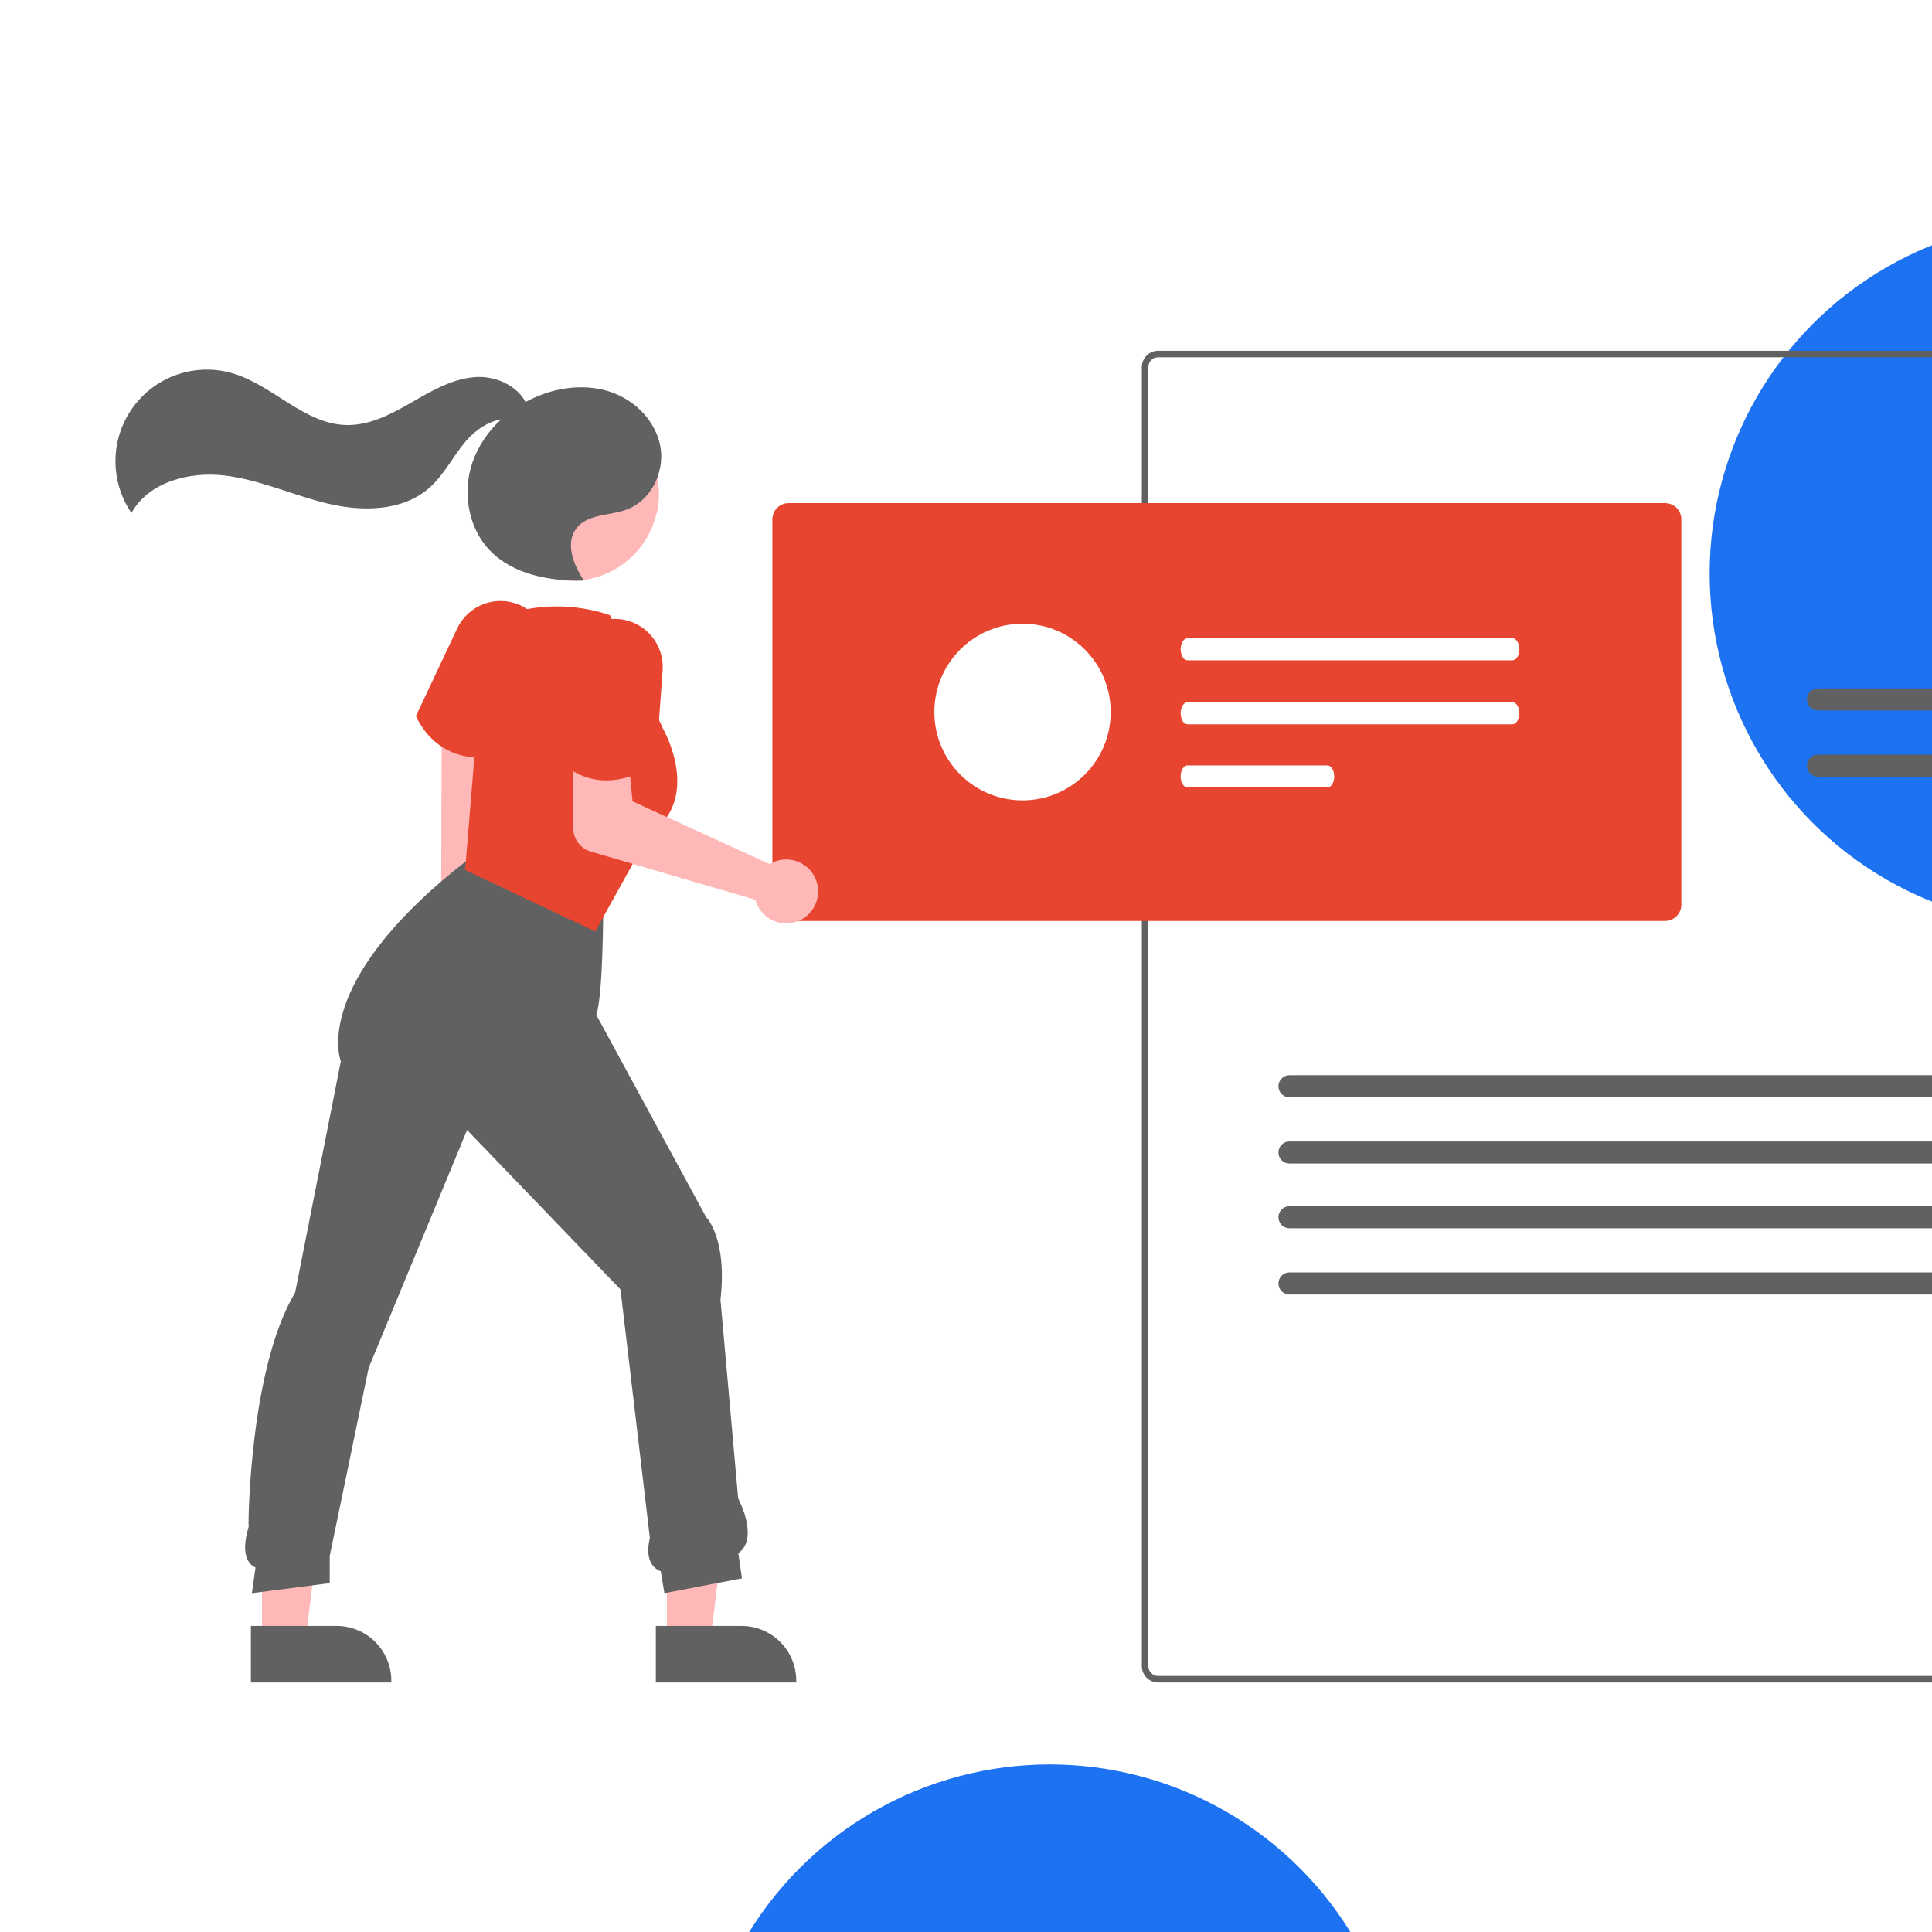 <svg width="369" height="369" viewBox="0 0 369 369" fill="none" xmlns="http://www.w3.org/2000/svg">
  <g clip-path="url(#clip0_693_4184)">
  <g filter="url(#filter0_f_693_4184)">
  <circle cx="200.5" cy="404.5" r="67.5" fill="#1D72F2"/>
  </g>
  <g filter="url(#filter1_f_693_4184)">
  <circle cx="394.034" cy="109.527" r="67.5" fill="#1D72F2"/>
  </g>
  <path d="M487.9 321.341H221.185C220.363 321.34 219.575 321.013 218.994 320.43C218.413 319.848 218.086 319.059 218.085 318.236V70.106C218.086 69.282 218.413 68.493 218.994 67.911C219.575 67.329 220.363 67.001 221.185 67H487.9C488.722 67.001 489.51 67.329 490.091 67.911C490.672 68.493 490.999 69.282 491 70.106V318.235C490.999 319.058 490.672 319.848 490.091 320.43C489.51 321.012 488.722 321.34 487.9 321.341ZM221.185 68.24C220.692 68.241 220.22 68.437 219.872 68.786C219.523 69.135 219.327 69.608 219.326 70.101V318.235C219.327 318.729 219.523 319.201 219.872 319.55C220.22 319.899 220.692 320.096 221.185 320.097H487.9C488.393 320.096 488.865 319.899 489.213 319.55C489.561 319.202 489.757 318.729 489.758 318.235V70.106C489.757 69.612 489.561 69.139 489.213 68.79C488.865 68.441 488.393 68.245 487.9 68.244L221.185 68.24Z" fill="#616161"/>
  <path d="M347.212 131.478C346.654 131.478 346.119 131.7 345.724 132.095C345.33 132.49 345.108 133.027 345.108 133.586C345.108 134.145 345.33 134.681 345.724 135.077C346.119 135.472 346.654 135.694 347.212 135.694H462.696C463.255 135.694 463.79 135.472 464.185 135.077C464.579 134.681 464.801 134.145 464.801 133.586C464.801 133.027 464.579 132.49 464.185 132.095C463.79 131.7 463.255 131.478 462.696 131.478H347.212Z" fill="#616161"/>
  <path d="M347.212 144.129C346.654 144.129 346.119 144.351 345.724 144.746C345.33 145.142 345.108 145.678 345.108 146.237C345.108 146.796 345.33 147.332 345.724 147.728C346.119 148.123 346.654 148.345 347.212 148.345H406.169C406.728 148.345 407.263 148.123 407.658 147.728C408.052 147.332 408.274 146.796 408.274 146.237C408.274 145.678 408.052 145.142 407.658 144.746C407.263 144.351 406.728 144.129 406.169 144.129H347.212Z" fill="#616161"/>
  <path d="M246.276 205.362C245.718 205.362 245.182 205.584 244.788 205.98C244.393 206.375 244.171 206.911 244.171 207.471C244.171 208.03 244.393 208.566 244.788 208.961C245.182 209.357 245.718 209.579 246.276 209.579H462.809C463.367 209.579 463.902 209.357 464.297 208.961C464.692 208.566 464.913 208.03 464.913 207.471C464.913 206.911 464.692 206.375 464.297 205.98C463.902 205.584 463.367 205.362 462.809 205.362H246.276Z" fill="#616161"/>
  <path d="M246.276 218.014C245.718 218.014 245.182 218.236 244.788 218.631C244.393 219.027 244.171 219.563 244.171 220.122C244.171 220.681 244.393 221.217 244.788 221.613C245.182 222.008 245.718 222.23 246.276 222.23H406.282C406.84 222.23 407.375 222.008 407.77 221.613C408.165 221.217 408.386 220.681 408.386 220.122C408.386 219.563 408.165 219.027 407.77 218.631C407.375 218.236 406.84 218.014 406.282 218.014H246.276Z" fill="#616161"/>
  <path d="M246.276 230.379C245.718 230.379 245.182 230.601 244.788 230.996C244.393 231.392 244.171 231.928 244.171 232.487C244.171 233.046 244.393 233.582 244.788 233.978C245.182 234.373 245.718 234.595 246.276 234.595H462.809C463.367 234.595 463.902 234.373 464.297 233.978C464.692 233.582 464.913 233.046 464.913 232.487C464.913 231.928 464.692 231.392 464.297 230.996C463.902 230.601 463.367 230.379 462.809 230.379H246.276Z" fill="#616161"/>
  <path d="M246.276 243.03C245.718 243.03 245.182 243.252 244.788 243.647C244.393 244.043 244.171 244.579 244.171 245.138C244.171 245.697 244.393 246.234 244.788 246.629C245.182 247.024 245.718 247.246 246.276 247.246H406.282C406.84 247.246 407.375 247.024 407.77 246.629C408.165 246.234 408.386 245.697 408.386 245.138C408.386 244.579 408.165 244.043 407.77 243.647C407.375 243.252 406.84 243.03 406.282 243.03H246.276Z" fill="#616161"/>
  <path d="M318.027 175.898H150.618C149.796 175.897 149.008 175.57 148.427 174.987C147.845 174.405 147.519 173.616 147.518 172.793V99.194C147.519 98.371 147.845 97.582 148.427 96.999C149.008 96.417 149.796 96.09 150.618 96.089H318.027C318.849 96.09 319.637 96.417 320.218 96.999C320.799 97.582 321.126 98.371 321.127 99.194V172.793C321.126 173.616 320.799 174.405 320.218 174.987C319.637 175.57 318.849 175.897 318.027 175.898Z" fill="#E84531"/>
  <path d="M85.426 191.563C82.692 189.518 81.889 185.696 83.634 183.027C83.807 182.766 84.003 182.52 84.22 182.293L84.394 127.921L92.462 129.43L92.817 182.906C94.655 185.042 95.026 188.155 93.537 190.433C91.792 193.102 88.161 193.608 85.426 191.563Z" fill="#FFB8B8"/>
  <path d="M127.383 313.265L135.701 313.264L139.658 281.126L127.382 281.126L127.383 313.265Z" fill="#FFB8B8"/>
  <path d="M125.262 310.544L141.642 310.543H141.643C144.411 310.544 147.066 311.645 149.024 313.606C150.981 315.567 152.081 318.227 152.081 321V321.34L125.262 321.341L125.262 310.544Z" fill="#616161"/>
  <path d="M50.042 313.265L58.36 313.264L62.317 281.126L50.041 281.126L50.042 313.265Z" fill="#FFB8B8"/>
  <path d="M47.921 310.544L64.301 310.543H64.301C67.07 310.544 69.725 311.645 71.682 313.606C73.64 315.567 74.74 318.227 74.74 321V321.34L47.921 321.341L47.921 310.544Z" fill="#616161"/>
  <path d="M126.898 304.288L126.201 300.098C125.485 299.847 124.876 299.357 124.477 298.711C123.728 297.527 123.609 295.859 124.122 293.754L118.51 246.278L89.211 215.825L70.416 261.241L62.975 297.18V302.372L48.119 304.283L48.795 299.389C48.227 299.145 47.754 298.722 47.446 298.185C46.593 296.762 46.605 294.556 47.481 291.629L47.519 291.502L47.471 291.065C47.436 290.759 47.66 261.404 56.371 246.859L65.095 202.702C64.869 202.08 63.75 198.459 65.802 192.341C67.826 186.303 73.488 176.576 88.965 164.525L89.018 164.484L89.084 164.47C89.256 164.435 106.326 161.035 115.154 172.6L115.214 172.678V172.777C115.214 173.492 115.199 190.131 113.886 193.823L134.835 232.411C135.242 232.844 138.905 237.081 137.604 248.22L140.988 286.191C141.375 286.932 144.878 293.906 141.018 296.667L141.71 301.461L126.898 304.288Z" fill="#616161"/>
  <path d="M91.853 144.725C87.919 144.725 82.692 143.332 79.492 136.912L79.429 136.786L87.312 120.046C88.333 117.877 90.161 116.195 92.405 115.359C94.649 114.524 97.13 114.601 99.317 115.574C101.505 116.548 103.225 118.34 104.111 120.568C104.996 122.796 104.975 125.282 104.054 127.496L97.239 143.863L97.12 143.907C95.418 144.454 93.64 144.73 91.853 144.725Z" fill="#E84531"/>
  <path d="M113.689 177.914L88.838 166.158L92.254 124.409L98.481 116.784L99.688 116.525C105.232 115.336 110.993 115.656 116.372 117.451L116.491 117.49L126.72 139.351C126.784 139.46 134.161 152.508 123.963 159.387L113.689 177.914Z" fill="#E84531"/>
  <path d="M147.853 164.609C147.557 164.733 147.27 164.88 146.997 165.048L120.81 153.049L120.138 146.073L109.496 145.712L109.488 158.177C109.487 159.184 109.812 160.165 110.415 160.97C111.018 161.776 111.865 162.365 112.83 162.647L144.276 171.854C144.599 173.051 145.278 174.121 146.223 174.922C147.168 175.723 148.334 176.217 149.566 176.338C150.798 176.458 152.037 176.201 153.119 175.599C154.201 174.997 155.075 174.079 155.623 172.968C156.172 171.856 156.37 170.604 156.191 169.377C156.012 168.15 155.464 167.007 154.621 166.099C153.777 165.192 152.678 164.563 151.469 164.297C150.26 164.031 148.999 164.139 147.853 164.609Z" fill="#FFB8B8"/>
  <path d="M115.822 149.05C112.838 149.05 109.47 148.016 106.238 144.778L106.138 144.678L108.323 126.299C108.605 123.918 109.807 121.742 111.671 120.237C113.535 118.733 115.913 118.018 118.296 118.248C120.678 118.477 122.877 119.631 124.421 121.463C125.965 123.296 126.732 125.661 126.558 128.052L125.268 145.739L125.17 145.818C125.106 145.869 121.055 149.05 115.822 149.05Z" fill="#E84531"/>
  <path d="M123.807 102.24C128.222 94.151 125.254 84.009 117.179 79.587C109.104 75.165 98.98 78.138 94.565 86.227C90.151 94.316 93.119 104.459 101.194 108.881C109.269 113.303 119.393 110.33 123.807 102.24Z" fill="#FFB8B8"/>
  <path d="M126.145 85.389C125.318 80.572 121.458 76.578 116.859 74.944C112.26 73.31 107.074 73.841 102.57 75.723C101.82 76.038 101.087 76.391 100.373 76.781C98.727 73.638 94.691 71.815 91 72.012C86.541 72.249 82.513 74.613 78.641 76.841C74.768 79.069 70.612 81.285 66.147 81.181C58.079 80.994 52.076 73.5 44.318 71.273C40.864 70.282 37.189 70.382 33.794 71.561C30.4 72.739 27.451 74.938 25.349 77.857C23.248 80.776 22.097 84.274 22.053 87.873C22.009 91.471 23.075 94.996 25.105 97.966C28.415 92.023 36.189 90.016 42.935 90.825C49.68 91.634 55.966 94.596 62.575 96.173C69.183 97.751 76.837 97.683 81.955 93.209C84.859 90.671 86.564 87.044 89.091 84.13C90.801 82.159 93.235 80.495 95.722 80.104C93.273 82.314 91.403 85.093 90.276 88.197C88.282 93.873 89.348 100.688 93.485 105.051C97.92 109.729 104.882 110.975 111.321 110.9L111.456 110.763C109.484 107.806 107.928 103.707 110.099 100.894C112.242 98.117 116.468 98.526 119.75 97.298C124.321 95.586 126.972 90.207 126.145 85.389Z" fill="#616161"/>
  <path d="M226.81 121.902C226.083 121.904 225.495 122.85 225.497 124.014C225.498 125.176 226.085 126.116 226.81 126.119H288.874C289.601 126.116 290.189 125.17 290.188 124.006C290.186 122.845 289.599 121.904 288.874 121.902H226.81Z" fill="white"/>
  <path d="M226.81 134.119C226.083 134.121 225.495 135.067 225.497 136.231C225.498 137.393 226.085 138.333 226.81 138.336H288.874C289.601 138.333 290.189 137.387 290.188 136.223C290.186 135.062 289.599 134.121 288.874 134.119H226.81Z" fill="white"/>
  <path d="M226.81 146.188C226.083 146.191 225.495 147.137 225.497 148.301C225.498 149.462 226.085 150.403 226.81 150.405H253.516C254.243 150.403 254.832 149.457 254.83 148.293C254.829 147.131 254.241 146.191 253.516 146.188H226.81Z" fill="white"/>
  <path d="M195.298 152.865C204.599 152.865 212.14 145.311 212.14 135.993C212.14 126.676 204.599 119.122 195.298 119.122C185.997 119.122 178.457 126.676 178.457 135.993C178.457 145.311 185.997 152.865 195.298 152.865Z" fill="white"/>
  </g>
  <defs>
  <filter id="filter0_f_693_4184" x="33" y="237" width="335" height="335" filterUnits="userSpaceOnUse" color-interpolation-filters="sRGB">
  <feFlood flood-opacity="0" result="BackgroundImageFix"/>
  <feBlend mode="normal" in="SourceGraphic" in2="BackgroundImageFix" result="shape"/>
  <feGaussianBlur stdDeviation="50" result="effect1_foregroundBlur_693_4184"/>
  </filter>
  <filter id="filter1_f_693_4184" x="226.534" y="-57.973" width="335" height="335" filterUnits="userSpaceOnUse" color-interpolation-filters="sRGB">
  <feFlood flood-opacity="0" result="BackgroundImageFix"/>
  <feBlend mode="normal" in="SourceGraphic" in2="BackgroundImageFix" result="shape"/>
  <feGaussianBlur stdDeviation="50" result="effect1_foregroundBlur_693_4184"/>
  </filter>
  <clipPath id="clip0_693_4184">
  <rect width="369" height="369" fill="white"/>
  </clipPath>
  </defs>
</svg>

